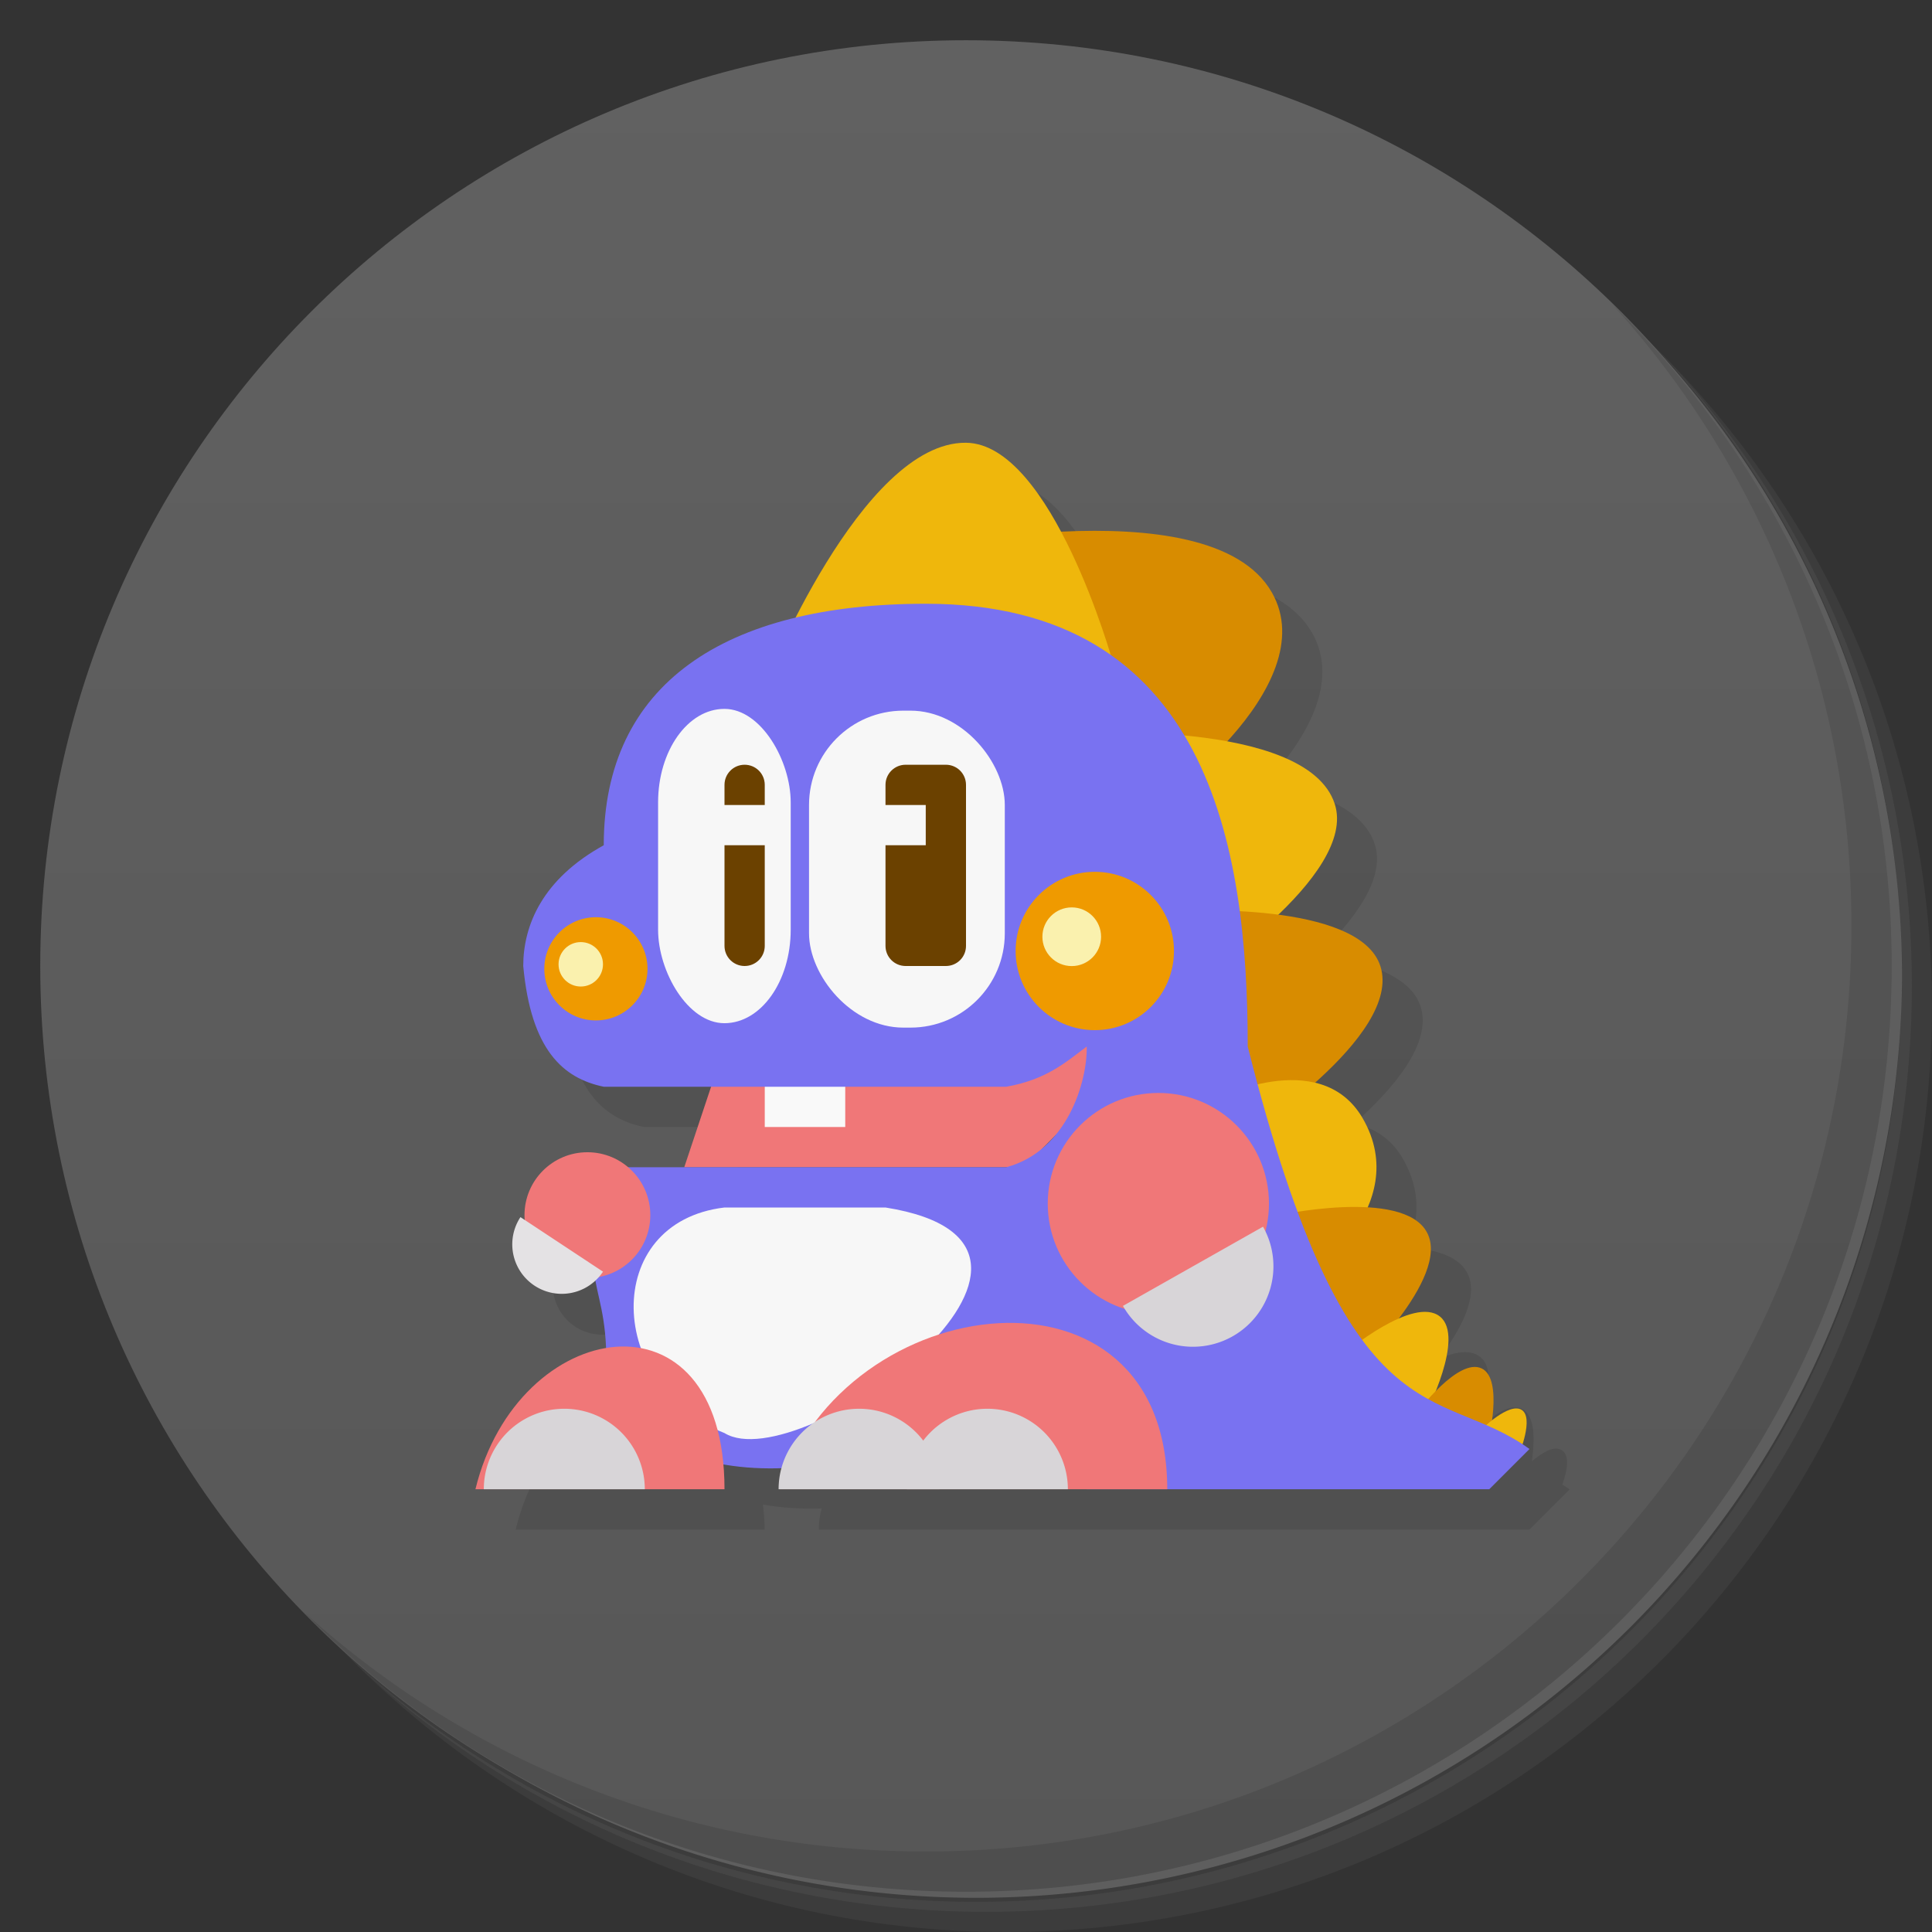 <svg xmlns="http://www.w3.org/2000/svg" viewBox="0 0 48 48">
 <rect x="0" y="0" width="48" height="48" fill="#333333" stroke="none"/>
 <defs>
  <linearGradient id="linearGradient3764" y1="47" x2="0" y2="1" gradientUnits="userSpaceOnUse">
   <stop style="stop-color:#575757;stop-opacity:1"/>
   <stop offset="1" style="stop-color:#616161;stop-opacity:1"/>
  </linearGradient>
 </defs>
 <g style="fill:#e6e6e6">
  <path d="m 36.31 5 c 5.859 4.062 9.688 10.831 9.688 18.5 c 0 12.426 -10.07 22.5 -22.5 22.5 c -7.669 0 -14.438 -3.828 -18.5 -9.688 c 1.037 1.822 2.306 3.499 3.781 4.969 c 4.085 3.712 9.514 5.969 15.469 5.969 c 12.703 0 23 -10.298 23 -23 c 0 -5.954 -2.256 -11.384 -5.969 -15.469 c -1.469 -1.475 -3.147 -2.744 -4.969 -3.781 z m 4.969 3.781 c 3.854 4.113 6.219 9.637 6.219 15.719 c 0 12.703 -10.297 23 -23 23 c -6.081 0 -11.606 -2.364 -15.719 -6.219 c 4.16 4.144 9.883 6.719 16.219 6.719 c 12.703 0 23 -10.298 23 -23 c 0 -6.335 -2.575 -12.06 -6.719 -16.219 z" style="opacity:0.05"/>
  <path d="m 41.28 8.781 c 3.712 4.085 5.969 9.514 5.969 15.469 c 0 12.703 -10.297 23 -23 23 c -5.954 0 -11.384 -2.256 -15.469 -5.969 c 4.113 3.854 9.637 6.219 15.719 6.219 c 12.703 0 23 -10.298 23 -23 c 0 -6.081 -2.364 -11.606 -6.219 -15.719 z" style="opacity:0.1"/>
  <path d="m 31.25 2.375 c 8.615 3.154 14.75 11.417 14.75 21.13 c 0 12.426 -10.07 22.5 -22.5 22.5 c -9.708 0 -17.971 -6.135 -21.12 -14.75 a 23 23 0 0 0 44.875 -7 a 23 23 0 0 0 -16 -21.875 z" style="opacity:0.2"/>
 </g>
 <g>
  <path d="m 24 1 c 12.703 0 23 10.297 23 23 c 0 12.703 -10.297 23 -23 23 -12.703 0 -23 -10.297 -23 -23 0 -12.703 10.297 -23 23 -23 z" style="fill:url(#linearGradient3764);fill-opacity:1"/>
 </g>
 <path d="m 25 12 c -1.713 -0.017 -3.32 2.565 -4.23 4.348 -3.03 0.728 -4.77 2.61 -4.77 5.652 c -1.532 0.843 -2 2 -2 3 0.192 2.086 0.988 2.79 2 3 l 2.666 0 -0.666 2 -1.393 0 c -0.283 -0.242 -0.642 -0.375 -1.014 -0.375 -0.863 0 -1.563 0.7 -1.563 1.563 0 0.044 0.002 0.087 0.006 0.131 l -0.1 -0.066 c -0.242 0.366 -0.27 0.834 -0.074 1.227 0.196 0.393 0.587 0.651 1.025 0.678 0.336 0.019 0.665 -0.1 0.91 -0.33 0.09 0.471 0.215 0.918 0.248 1.68 c -1.344 0.231 -2.743 1.475 -3.234 3.494 l 6.187 0 c 0 -0.223 -0.022 -0.42 -0.041 -0.621 0.486 0.085 0.971 0.112 1.457 0.096 -0.047 0.171 -0.072 0.348 -0.072 0.525 5.885 0 11.771 0 17.656 0 l 1 -1 c -0.061 -0.044 -0.121 -0.078 -0.182 -0.117 0.088 -0.256 0.218 -0.7 -0.008 -0.852 -0.206 -0.138 -0.516 0.08 -0.748 0.271 0.067 -0.485 0.096 -1.136 -0.25 -1.301 -0.343 -0.163 -0.819 0.238 -1.166 0.6 0.247 -0.599 0.557 -1.55 0.129 -1.893 -0.245 -0.196 -0.634 -0.121 -1.027 0.051 0.538 -0.711 1.01 -1.566 0.707 -2.137 -0.225 -0.429 -0.822 -0.591 -1.479 -0.629 0.275 -0.642 0.348 -1.403 -0.123 -2.213 c -0.302 -0.52 -0.739 -0.763 -1.203 -0.869 0.98 -0.871 1.939 -1.996 1.645 -2.91 -0.253 -0.787 -1.416 -1.127 -2.551 -1.275 0.901 -0.862 1.693 -1.903 1.412 -2.758 -0.287 -0.873 -1.435 -1.312 -2.684 -1.541 0.996 -1.08 1.82 -2.496 1.127 -3.709 -0.788 -1.379 -3.125 -1.614 -5.252 -1.508 -0.62 -1.163 -1.419 -2.202 -2.348 -2.211 m 2 17.432 c -0.02 0.019 -0.038 0.04 -0.059 0.059 z" style="fill:#000;opacity:0.1;fill-opacity:1;stroke:none;fill-rule:evenodd"/>
 <path d="m 18 26 -1 3 8.438 0 2.969 -3 l -2.406 -1.438 -4 1.438 -4 0" style="fill:#f07778;opacity:1;fill-opacity:1;stroke:none;fill-rule:evenodd"/>
 <g>
  <path d="m 40.03 7.531 c 3.712 4.084 5.969 9.514 5.969 15.469 0 12.703 -10.297 23 -23 23 c -5.954 0 -11.384 -2.256 -15.469 -5.969 4.178 4.291 10.01 6.969 16.469 6.969 c 12.703 0 23 -10.298 23 -23 0 -6.462 -2.677 -12.291 -6.969 -16.469 z" style="opacity:0.1"/>
 </g>
 <path d="m 31.599 14.719 c -1.563 -2.736 -9.234 -0.971 -9.237 -0.969 l 5.966 6.364 c 0.32 0.061 4.606 -3.058 3.271 -5.395 z" style="fill:#d88c00;opacity:1;fill-opacity:1;stroke:none;fill-rule:evenodd"/>
 <path d="m 24 11 c -2.603 -0.026 -5 6 -5 6 l 8.646 -0.558 c 0 0 -1.512 -5.421 -3.646 -5.442 z" style="fill:#efb70c;opacity:1;fill-opacity:1;stroke:none;fill-rule:evenodd"/>
 <path d="m 33.16 19.969 c 0.591 1.796 -3.531 4.438 -3.531 4.438 l -2.969 -6.188 c 0 0 5.799 -0.381 6.5 1.75 z" style="fill:#efb70c;opacity:1;fill-opacity:1;stroke:none;fill-rule:evenodd"/>
 <path d="m 29.345 22.633 1.503 5.657 c 0 0 4.01 -2.542 3.447 -4.287 -0.525 -1.629 -4.95 -1.37 -4.95 -1.37 z" style="fill:#d88c00;opacity:1;fill-opacity:1;stroke:none;fill-rule:evenodd"/>
 <path d="m 30.12 27.339 2.298 4.508 c 0 0 2.719 -1.859 1.436 -4.066 -1.063 -1.829 -3.734 -0.442 -3.734 -0.442 z" style="fill:#efb70c;opacity:1;fill-opacity:1;stroke:none;fill-rule:evenodd"/>
 <path d="m 31.676 30.21 1.947 3.811 c 0 0 2.427 -2.265 1.833 -3.396 -0.593 -1.131 -3.78 -0.416 -3.78 -0.416 z" style="fill:#d88c00;opacity:1;fill-opacity:1;stroke:none;fill-rule:evenodd"/>
 <path d="m 33.411 33.615 2.01 1.503 c 0 0 0.987 -1.901 0.354 -2.409 -0.659 -0.528 -2.364 0.906 -2.364 0.906 z" style="fill:#efb70c;opacity:1;fill-opacity:1;stroke:none;fill-rule:evenodd"/>
 <path d="m 35.22 35.08 1.748 0.761 c 0 0 0.399 -1.578 -0.157 -1.843 -0.579 -0.276 -1.591 1.081 -1.591 1.081 z" style="fill:#d88c00;opacity:1;fill-opacity:1;stroke:none;fill-rule:evenodd"/>
 <path d="m 36.797 35.524 0.949 0.589 c 0 0 0.365 -0.881 0.064 -1.082 -0.312 -0.209 -1.014 0.493 -1.014 0.493 z" style="fill:#efb70c;opacity:1;fill-opacity:1;stroke:none;fill-rule:evenodd"/>
 <rect width="2" height="2" x="19" y="26" style="fill:#f9f9f9;opacity:1;fill-opacity:1;stroke:none;fill-rule:nonzero"/>
 <path d="m 37 37 1 -1 c -2.289 -1.655 -4.492 -0.03 -7 -10 0 -5 -1 -11 -8 -11 -5 0 -8 2 -8 6 -1.532 0.843 -2 2 -2 3 0.192 2.086 0.988 2.79 2 3 l 10 0 c 0.986 -0.174 1.469 -0.599 2 -1 0.015 0.876 -0.486 2.594 -2 3 l -10 0 c -0.777 3.483 0.334 2.584 0 6 4 3.214 8 0.233 12 0 l 0 2 z" style="fill:#7972f1;opacity:1;fill-opacity:1;stroke:none;fill-rule:evenodd"/>
 <rect width="4.864" height="7.875" x="20.1" y="17.656" rx="2.344" style="fill:#f7f7f7;opacity:1;fill-opacity:1;stroke:none;fill-rule:nonzero"/>
 <rect width="3.295" height="7.809" x="16.35" y="17.612" ry="2.324" rx="1.647" style="fill:#f7f7f7;opacity:1;fill-opacity:1;stroke:none;fill-rule:nonzero"/>
 <circle cx="27.2" cy="23.627" r="1.967" style="fill:#ef9a00;opacity:1;fill-opacity:1;stroke:none;fill-rule:nonzero"/>
 <circle cx="26.627" cy="23.273" r="0.729" style="fill:#faf1ae;opacity:1;fill-opacity:1;stroke:none;fill-rule:nonzero"/>
 <circle cx="14.805" cy="24.07" r="1.282" style="fill:#ef9a00;opacity:1;fill-opacity:1;stroke:none;fill-rule:nonzero"/>
 <circle cx="14.429" cy="23.958" r="0.552" style="fill:#faf1ae;opacity:1;fill-opacity:1;stroke:none;fill-rule:nonzero"/>
 <path d="m 18.5 19 c -0.277 0 -0.5 0.223 -0.5 0.5 l 0 0.5 l 1 0 l 0 -0.5 c 0 -0.277 -0.223 -0.5 -0.5 -0.5 z m -0.5 2 l 0 2.5 c 0 0.277 0.223 0.5 0.5 0.5 c 0.277 0 0.5 -0.223 0.5 -0.5 l 0 -2.5 l -1 0 z" style="fill:#6b4100;opacity:1;fill-opacity:1;stroke:none;fill-rule:nonzero"/>
 <path d="m 22.5 19 c -0.277 0 -0.5 0.223 -0.5 0.5 l 0 0.5 l 1 0 l 0 1 l -1 0 l 0 2.5 c 0 0.277 0.223 0.5 0.5 0.5 l 1 0 c 0.277 0 0.5 -0.223 0.5 -0.5 l 0 -4 c 0 -0.277 -0.223 -0.5 -0.5 -0.5 l -1 0 z" style="fill:#6b4100;opacity:1;fill-opacity:1;stroke:none;fill-rule:nonzero"/>
 <circle cx="28.779" cy="29.902" r="2.748" style="fill:#f07778;opacity:1;fill-opacity:1;stroke:none;fill-rule:nonzero"/>
 <path d="m 18 30 4 0 c 5.893 0.938 -2.134 6.757 -4 5.604 c -2.946 -1.161 -3.073 -5.239 0 -5.604" style="fill:#f7f7f7;opacity:1;fill-opacity:1;stroke:none;fill-rule:evenodd"/>
 <circle cx="14.594" cy="30.19" r="1.563" style="fill:#f07778;opacity:1;fill-opacity:1;stroke:none;fill-rule:nonzero"/>
 <path d="m 29.928 18.11 a 1.229 1.229 0 0 1 -0.615 1.064 1.229 1.229 0 0 1 -1.229 0 1.229 1.229 0 0 1 -0.615 -1.064 l 1.229 0 z" transform="matrix(0.834,0.551,-0.551,0.834,0,0)" style="fill:#e4e2e4;opacity:1;fill-opacity:1;stroke:none;fill-rule:nonzero"/>
 <path d="m 29 37 c 0 -6 -8 -5 -9.625 0 z" style="fill:#f07778;opacity:1;fill-opacity:1;stroke:none;fill-rule:evenodd"/>
 <path d="m -22.531 -37 a 2 2 0 0 1 -1 1.732 2 2 0 0 1 -2 0 2 2 0 0 1 -1 -1.732 l 2 0 z" transform="scale(-1,-1)" style="fill:#d8d5d8;opacity:1;fill-opacity:1;stroke:none;fill-rule:nonzero"/>
 <path d="m -19.344 -37 a 2 2 0 0 1 -1 1.732 2 2 0 0 1 -2 0 2 2 0 0 1 -1 -1.732 l 2 0 z" transform="scale(-1,-1)" style="fill:#d8d5d8;opacity:1;fill-opacity:1;stroke:none;fill-rule:nonzero"/>
 <path d="m 18 37 c 0 -5.148 -5.143 -4.29 -6.188 0 z" style="fill:#f07778;opacity:1;fill-opacity:1;stroke:none;fill-rule:evenodd"/>
 <path d="m -12.02 -37 a 2 2 0 0 1 -1 1.732 2 2 0 0 1 -2 0 2 2 0 0 1 -1 -1.732 l 2 0 z" transform="scale(-1,-1)" style="fill:#d8d5d8;opacity:1;fill-opacity:1;stroke:none;fill-rule:nonzero"/>
 <path d="m 12.318 41.997 a 2 2 0 0 1 -1 1.732 2 2 0 0 1 -2 0 2 2 0 0 1 -1 -1.732 l 2 0 z" transform="matrix(0.87,-0.492,0.492,0.87,0,0)" style="fill:#d8d5d8;opacity:1;fill-opacity:1;stroke:none;fill-rule:nonzero"/>
</svg>
